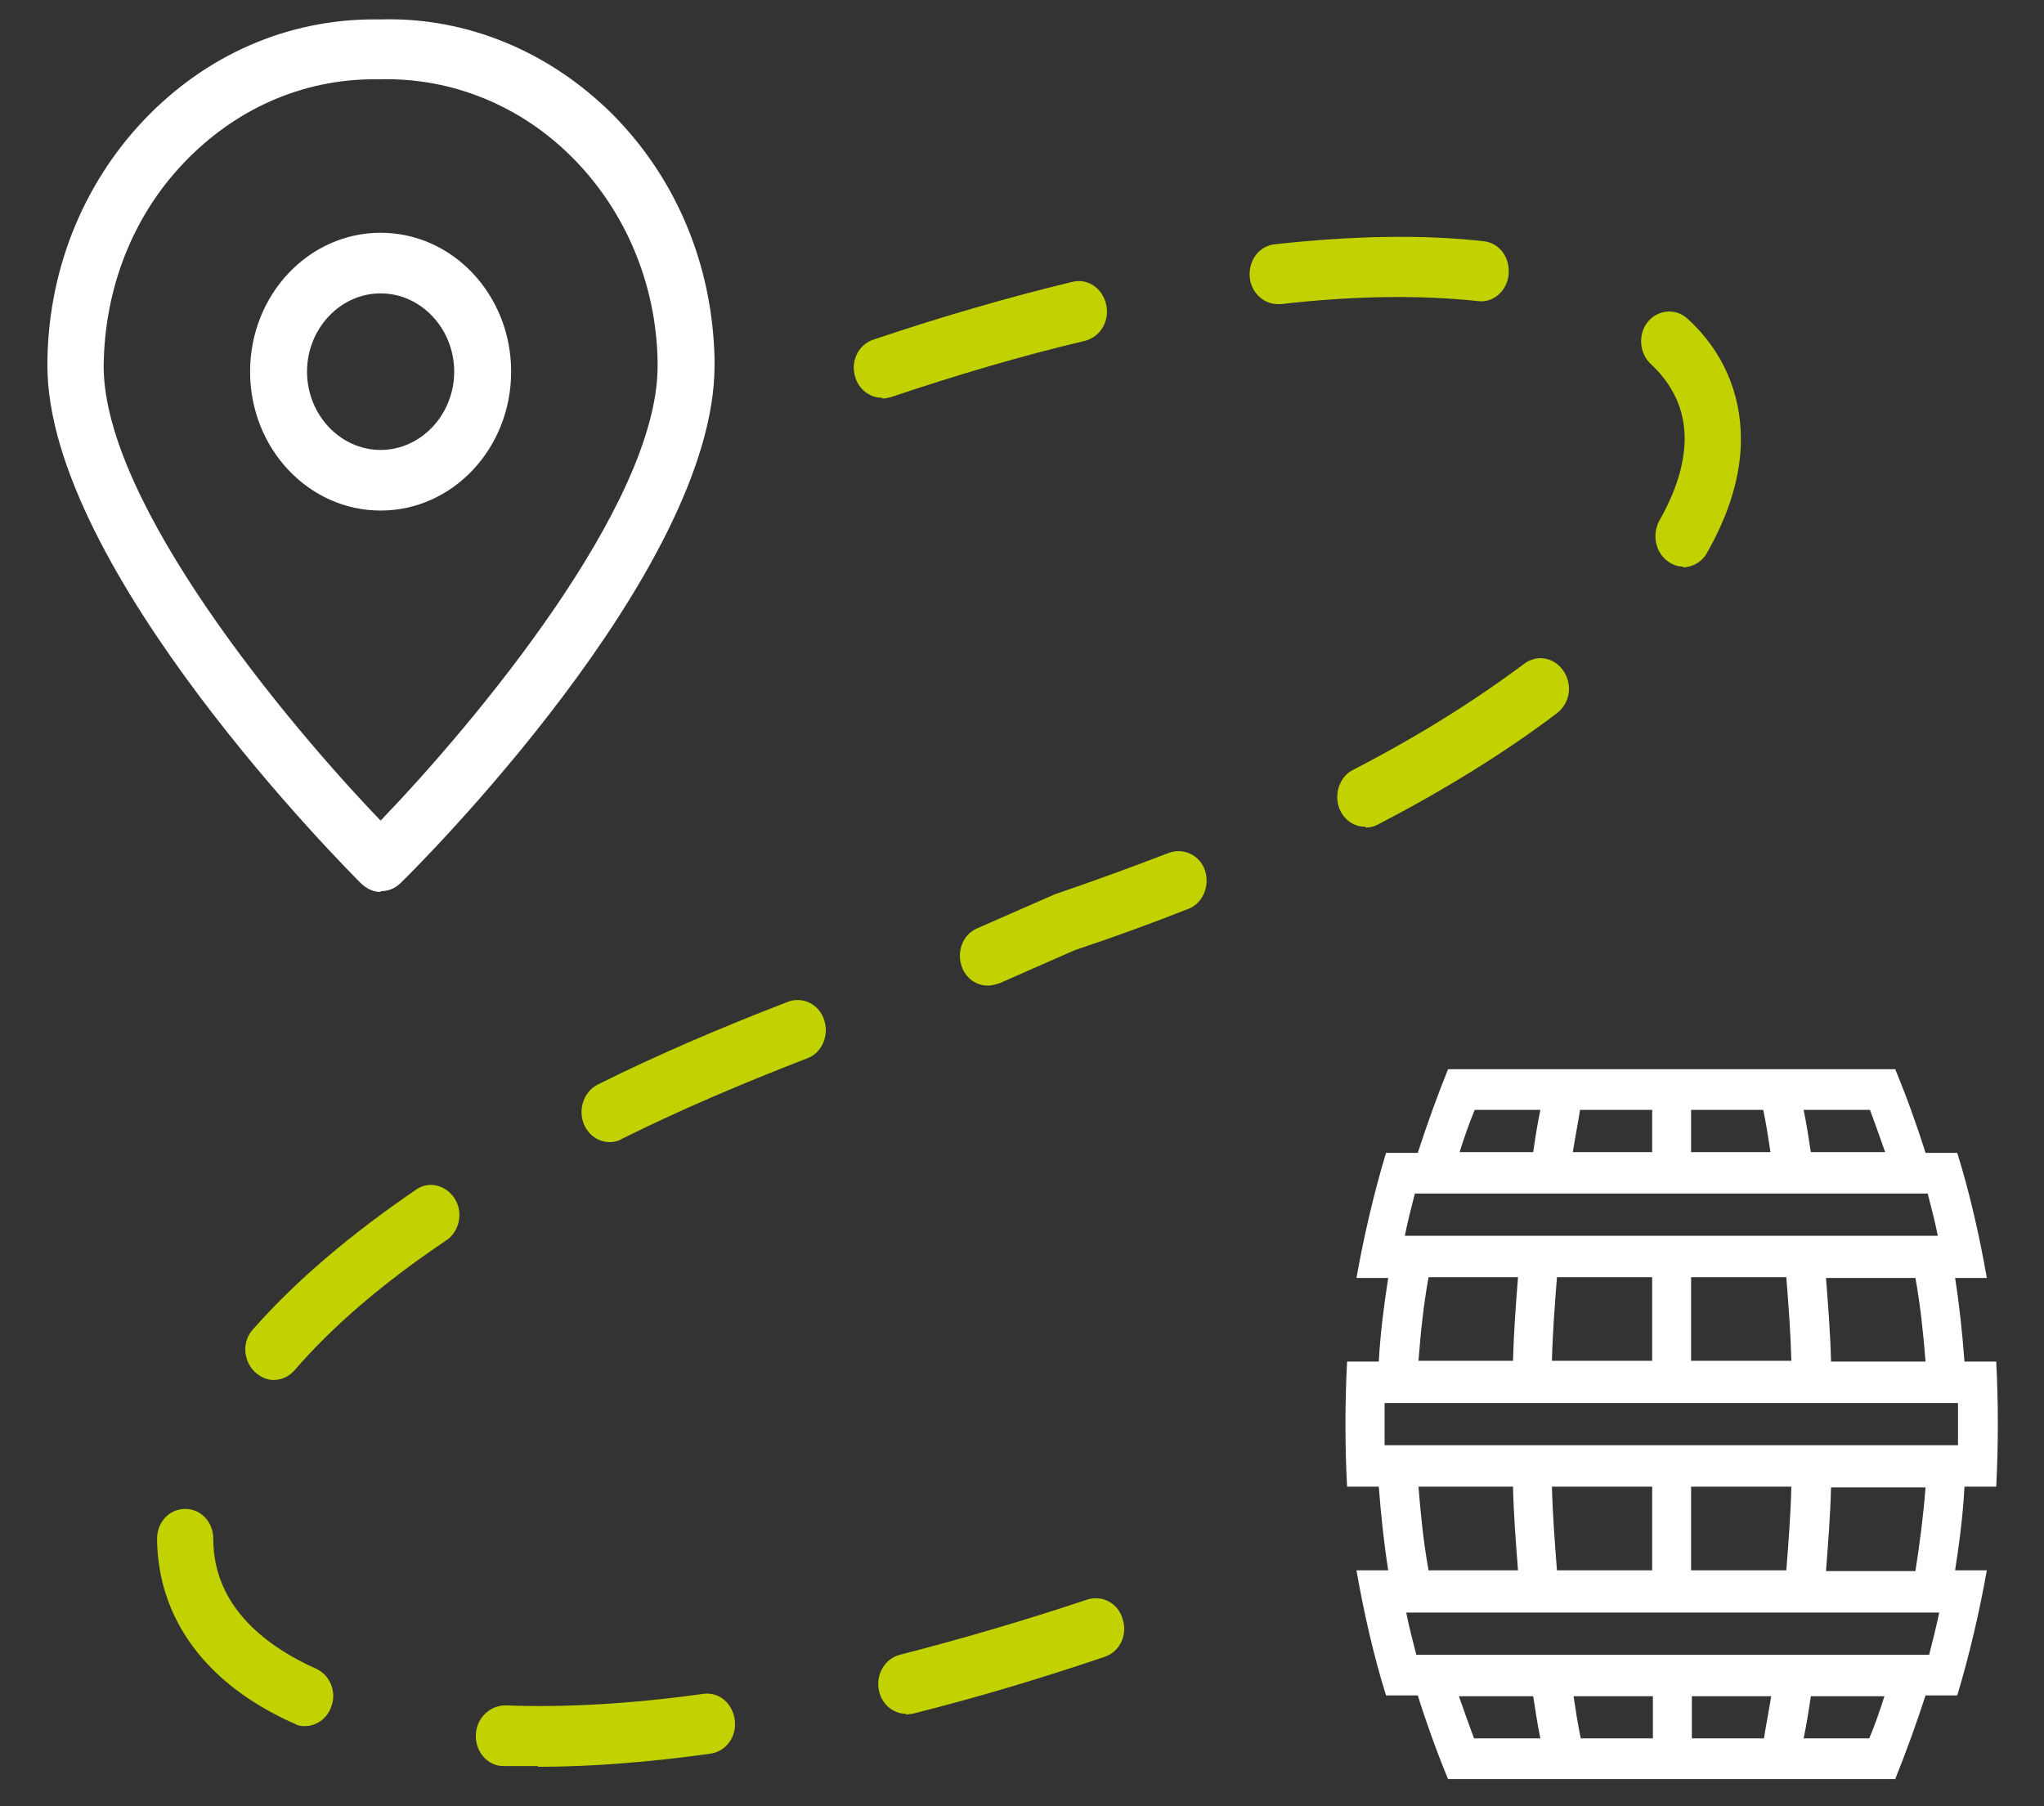 <svg width="43" height="38" viewBox="0 0 43 38" fill="none" xmlns="http://www.w3.org/2000/svg">
<rect x="0" y="0" width="43" height="38" fill="#333333" stroke="none"/>
<path d="M28.339 31.277H29.006C29.052 31.874 29.113 32.456 29.204 33.037H28.536C28.688 33.909 28.9 34.845 29.158 35.668H29.826C30.008 36.25 30.235 36.879 30.463 37.428H39.87C40.098 36.863 40.326 36.233 40.508 35.668H41.175C41.433 34.813 41.646 33.892 41.797 33.037H41.13C41.221 32.456 41.297 31.858 41.327 31.277H41.995C42.04 30.405 42.04 29.485 41.995 28.645H41.327C41.282 28.048 41.221 27.467 41.13 26.886H41.797C41.646 26.014 41.433 25.078 41.175 24.254H40.508C40.326 23.673 40.098 23.043 39.87 22.494H30.463C30.235 23.059 30.008 23.689 29.826 24.254H29.158C28.9 25.11 28.688 26.03 28.536 26.886H29.204C29.113 27.467 29.037 28.064 29.006 28.645H28.339C28.293 29.501 28.293 30.438 28.339 31.277ZM29.128 29.517H41.191C41.191 29.808 41.191 30.115 41.191 30.405H29.128C29.128 30.115 29.128 29.808 29.128 29.517ZM32.754 33.037C32.709 32.456 32.663 31.858 32.648 31.277H34.757V33.037H32.754ZM35.576 33.037V31.277H37.685C37.67 31.874 37.625 32.456 37.579 33.037H35.576ZM37.579 26.87C37.625 27.451 37.67 28.048 37.685 28.629H35.576V26.87H37.579ZM34.757 26.87V28.629H32.648C32.663 28.032 32.709 27.451 32.754 26.87H34.757ZM30.053 26.87H31.935C31.889 27.451 31.844 28.048 31.829 28.629H29.841C29.887 28.032 29.947 27.451 30.053 26.87ZM31.009 23.35H32.405C32.344 23.641 32.299 23.931 32.254 24.238H30.706C30.797 23.947 30.903 23.641 31.024 23.35H31.009ZM35.576 24.238V23.35H37.094C37.154 23.641 37.2 23.931 37.245 24.238H35.576ZM34.757 24.238H33.088C33.133 23.947 33.194 23.641 33.24 23.35H34.757V24.238ZM39.643 24.238H38.095C38.05 23.947 38.004 23.641 37.943 23.35H39.339C39.446 23.641 39.552 23.931 39.658 24.238H39.643ZM40.781 25.998H29.553C29.613 25.707 29.689 25.4 29.765 25.11H40.553C40.629 25.4 40.705 25.691 40.766 25.998H40.781ZM40.508 28.645H38.52C38.505 28.048 38.459 27.467 38.414 26.886H40.295C40.401 27.467 40.462 28.064 40.508 28.645ZM40.295 33.053H38.414C38.459 32.472 38.505 31.874 38.52 31.293H40.508C40.462 31.891 40.386 32.472 40.295 33.053ZM39.339 36.572H37.943C38.004 36.282 38.05 35.991 38.095 35.685H39.643C39.552 35.975 39.446 36.282 39.324 36.572H39.339ZM34.772 35.685V36.572H33.255C33.194 36.282 33.149 35.991 33.103 35.685H34.772ZM35.592 35.685H37.261C37.215 35.975 37.154 36.282 37.109 36.572H35.592V35.685ZM30.706 35.685H32.254C32.299 35.975 32.344 36.282 32.405 36.572H31.009C30.903 36.282 30.797 35.991 30.691 35.685H30.706ZM29.568 33.925H40.796C40.735 34.215 40.659 34.522 40.584 34.813H29.795C29.72 34.522 29.644 34.232 29.583 33.925H29.568ZM29.841 31.277H31.829C31.844 31.874 31.889 32.456 31.935 33.037H30.053C29.947 32.456 29.887 31.858 29.841 31.277Z" fill="white"/>
<path d="M8.007 10.741C6.49 10.741 5.261 9.433 5.261 7.819C5.261 6.204 6.49 4.897 8.007 4.897C9.524 4.897 10.753 6.204 10.753 7.819C10.753 9.433 9.524 10.741 8.007 10.741ZM8.007 6.172C7.157 6.172 6.459 6.915 6.459 7.819C6.459 8.723 7.157 9.466 8.007 9.466C8.857 9.466 9.555 8.723 9.555 7.819C9.555 6.915 8.857 6.172 8.007 6.172Z" fill="white"/>
<path d="M8.007 18.765C7.855 18.765 7.719 18.7 7.597 18.587C7.324 18.313 0.997 11.984 0.997 7.69C0.997 5.736 1.725 3.896 3.03 2.523C4.335 1.151 6.05 0.408 7.87 0.408H8.022C9.828 0.36 11.573 1.087 12.908 2.427C14.243 3.783 14.987 5.591 15.032 7.544V7.69C15.032 12.033 8.69 18.329 8.417 18.587C8.295 18.7 8.159 18.749 8.007 18.749V18.765ZM7.87 1.668C6.353 1.668 4.942 2.297 3.865 3.428C2.788 4.558 2.196 6.075 2.181 7.706C2.181 10.596 6.065 15.245 8.007 17.264C9.949 15.245 13.834 10.628 13.834 7.706V7.593C13.803 5.978 13.166 4.461 12.073 3.347C10.981 2.233 9.524 1.635 8.022 1.668H7.901C7.901 1.668 7.886 1.668 7.87 1.668Z" fill="white"/>
<path d="M11.315 37.154C11.072 37.154 10.83 37.154 10.587 37.154C10.253 37.154 9.995 36.847 10.01 36.492C10.025 36.137 10.314 35.878 10.632 35.878C11.877 35.927 13.288 35.846 14.79 35.636C15.124 35.588 15.412 35.83 15.457 36.185C15.503 36.54 15.275 36.847 14.941 36.895C13.652 37.073 12.438 37.17 11.315 37.17V37.154ZM6.429 36.314C6.354 36.314 6.278 36.314 6.202 36.266C4.335 35.442 3.319 34.054 3.304 32.375C3.304 32.02 3.562 31.745 3.895 31.745C4.229 31.745 4.487 32.02 4.487 32.375C4.487 33.844 5.671 34.667 6.642 35.103C6.945 35.233 7.097 35.604 6.96 35.927C6.869 36.169 6.642 36.314 6.414 36.314H6.429ZM19.069 36.056C18.796 36.056 18.553 35.862 18.492 35.572C18.416 35.233 18.613 34.894 18.932 34.813C20.191 34.49 21.527 34.102 22.877 33.65C23.196 33.553 23.529 33.731 23.62 34.07C23.727 34.409 23.545 34.764 23.226 34.861C21.845 35.329 20.48 35.733 19.19 36.056C19.145 36.056 19.099 36.072 19.053 36.072L19.069 36.056ZM5.762 29.033C5.61 29.033 5.473 28.968 5.352 28.855C5.109 28.613 5.094 28.21 5.322 27.967C6.202 26.966 7.355 25.982 8.751 25.029C9.024 24.835 9.388 24.932 9.57 25.223C9.752 25.513 9.661 25.917 9.388 26.095C8.068 26.983 6.991 27.903 6.187 28.839C6.065 28.968 5.913 29.033 5.747 29.033H5.762ZM12.832 24.028C12.605 24.028 12.392 23.899 12.286 23.657C12.15 23.334 12.286 22.963 12.575 22.817C13.803 22.204 15.154 21.623 16.58 21.074C16.884 20.961 17.233 21.122 17.339 21.461C17.445 21.784 17.293 22.155 16.975 22.268C15.594 22.801 14.274 23.366 13.075 23.963C12.999 24.012 12.908 24.028 12.817 24.028H12.832ZM20.783 20.735C20.54 20.735 20.328 20.589 20.237 20.347C20.116 20.024 20.252 19.653 20.571 19.524L22.194 18.813C23.044 18.523 23.833 18.232 24.592 17.942C24.895 17.829 25.244 17.99 25.35 18.313C25.456 18.636 25.305 19.007 25.001 19.12C24.227 19.427 23.423 19.718 22.604 19.992L21.026 20.686C21.026 20.686 20.874 20.735 20.798 20.735H20.783ZM28.719 17.393C28.491 17.393 28.294 17.264 28.188 17.038C28.051 16.731 28.172 16.343 28.461 16.198C29.841 15.488 31.04 14.729 32.057 13.97C32.33 13.76 32.694 13.825 32.891 14.115C33.089 14.406 33.028 14.793 32.755 15.003C31.693 15.81 30.418 16.602 28.992 17.344C28.901 17.393 28.825 17.409 28.734 17.409L28.719 17.393ZM35.41 11.92C35.304 11.92 35.198 11.887 35.107 11.823C34.834 11.645 34.742 11.258 34.909 10.951C35.258 10.338 35.44 9.756 35.44 9.223C35.44 8.626 35.198 8.093 34.727 7.657C34.484 7.431 34.454 7.028 34.667 6.769C34.879 6.511 35.258 6.479 35.501 6.705C36.245 7.383 36.624 8.271 36.624 9.24C36.624 9.998 36.381 10.806 35.911 11.629C35.805 11.823 35.607 11.936 35.395 11.936L35.41 11.92ZM18.553 8.368C18.295 8.368 18.067 8.19 17.991 7.932C17.885 7.593 18.067 7.238 18.386 7.141C19.827 6.656 21.223 6.253 22.558 5.93C22.877 5.849 23.196 6.059 23.272 6.414C23.347 6.753 23.15 7.092 22.816 7.173C21.512 7.48 20.146 7.883 18.75 8.352C18.689 8.368 18.629 8.384 18.568 8.384L18.553 8.368ZM26.883 6.398C26.579 6.398 26.321 6.156 26.291 5.833C26.261 5.478 26.488 5.171 26.822 5.139C28.43 4.961 29.917 4.929 31.207 5.074C31.541 5.107 31.768 5.413 31.738 5.769C31.708 6.124 31.404 6.382 31.086 6.334C29.887 6.204 28.476 6.221 26.944 6.398C26.928 6.398 26.898 6.398 26.883 6.398Z" fill="#C2D100"/>
</svg>
